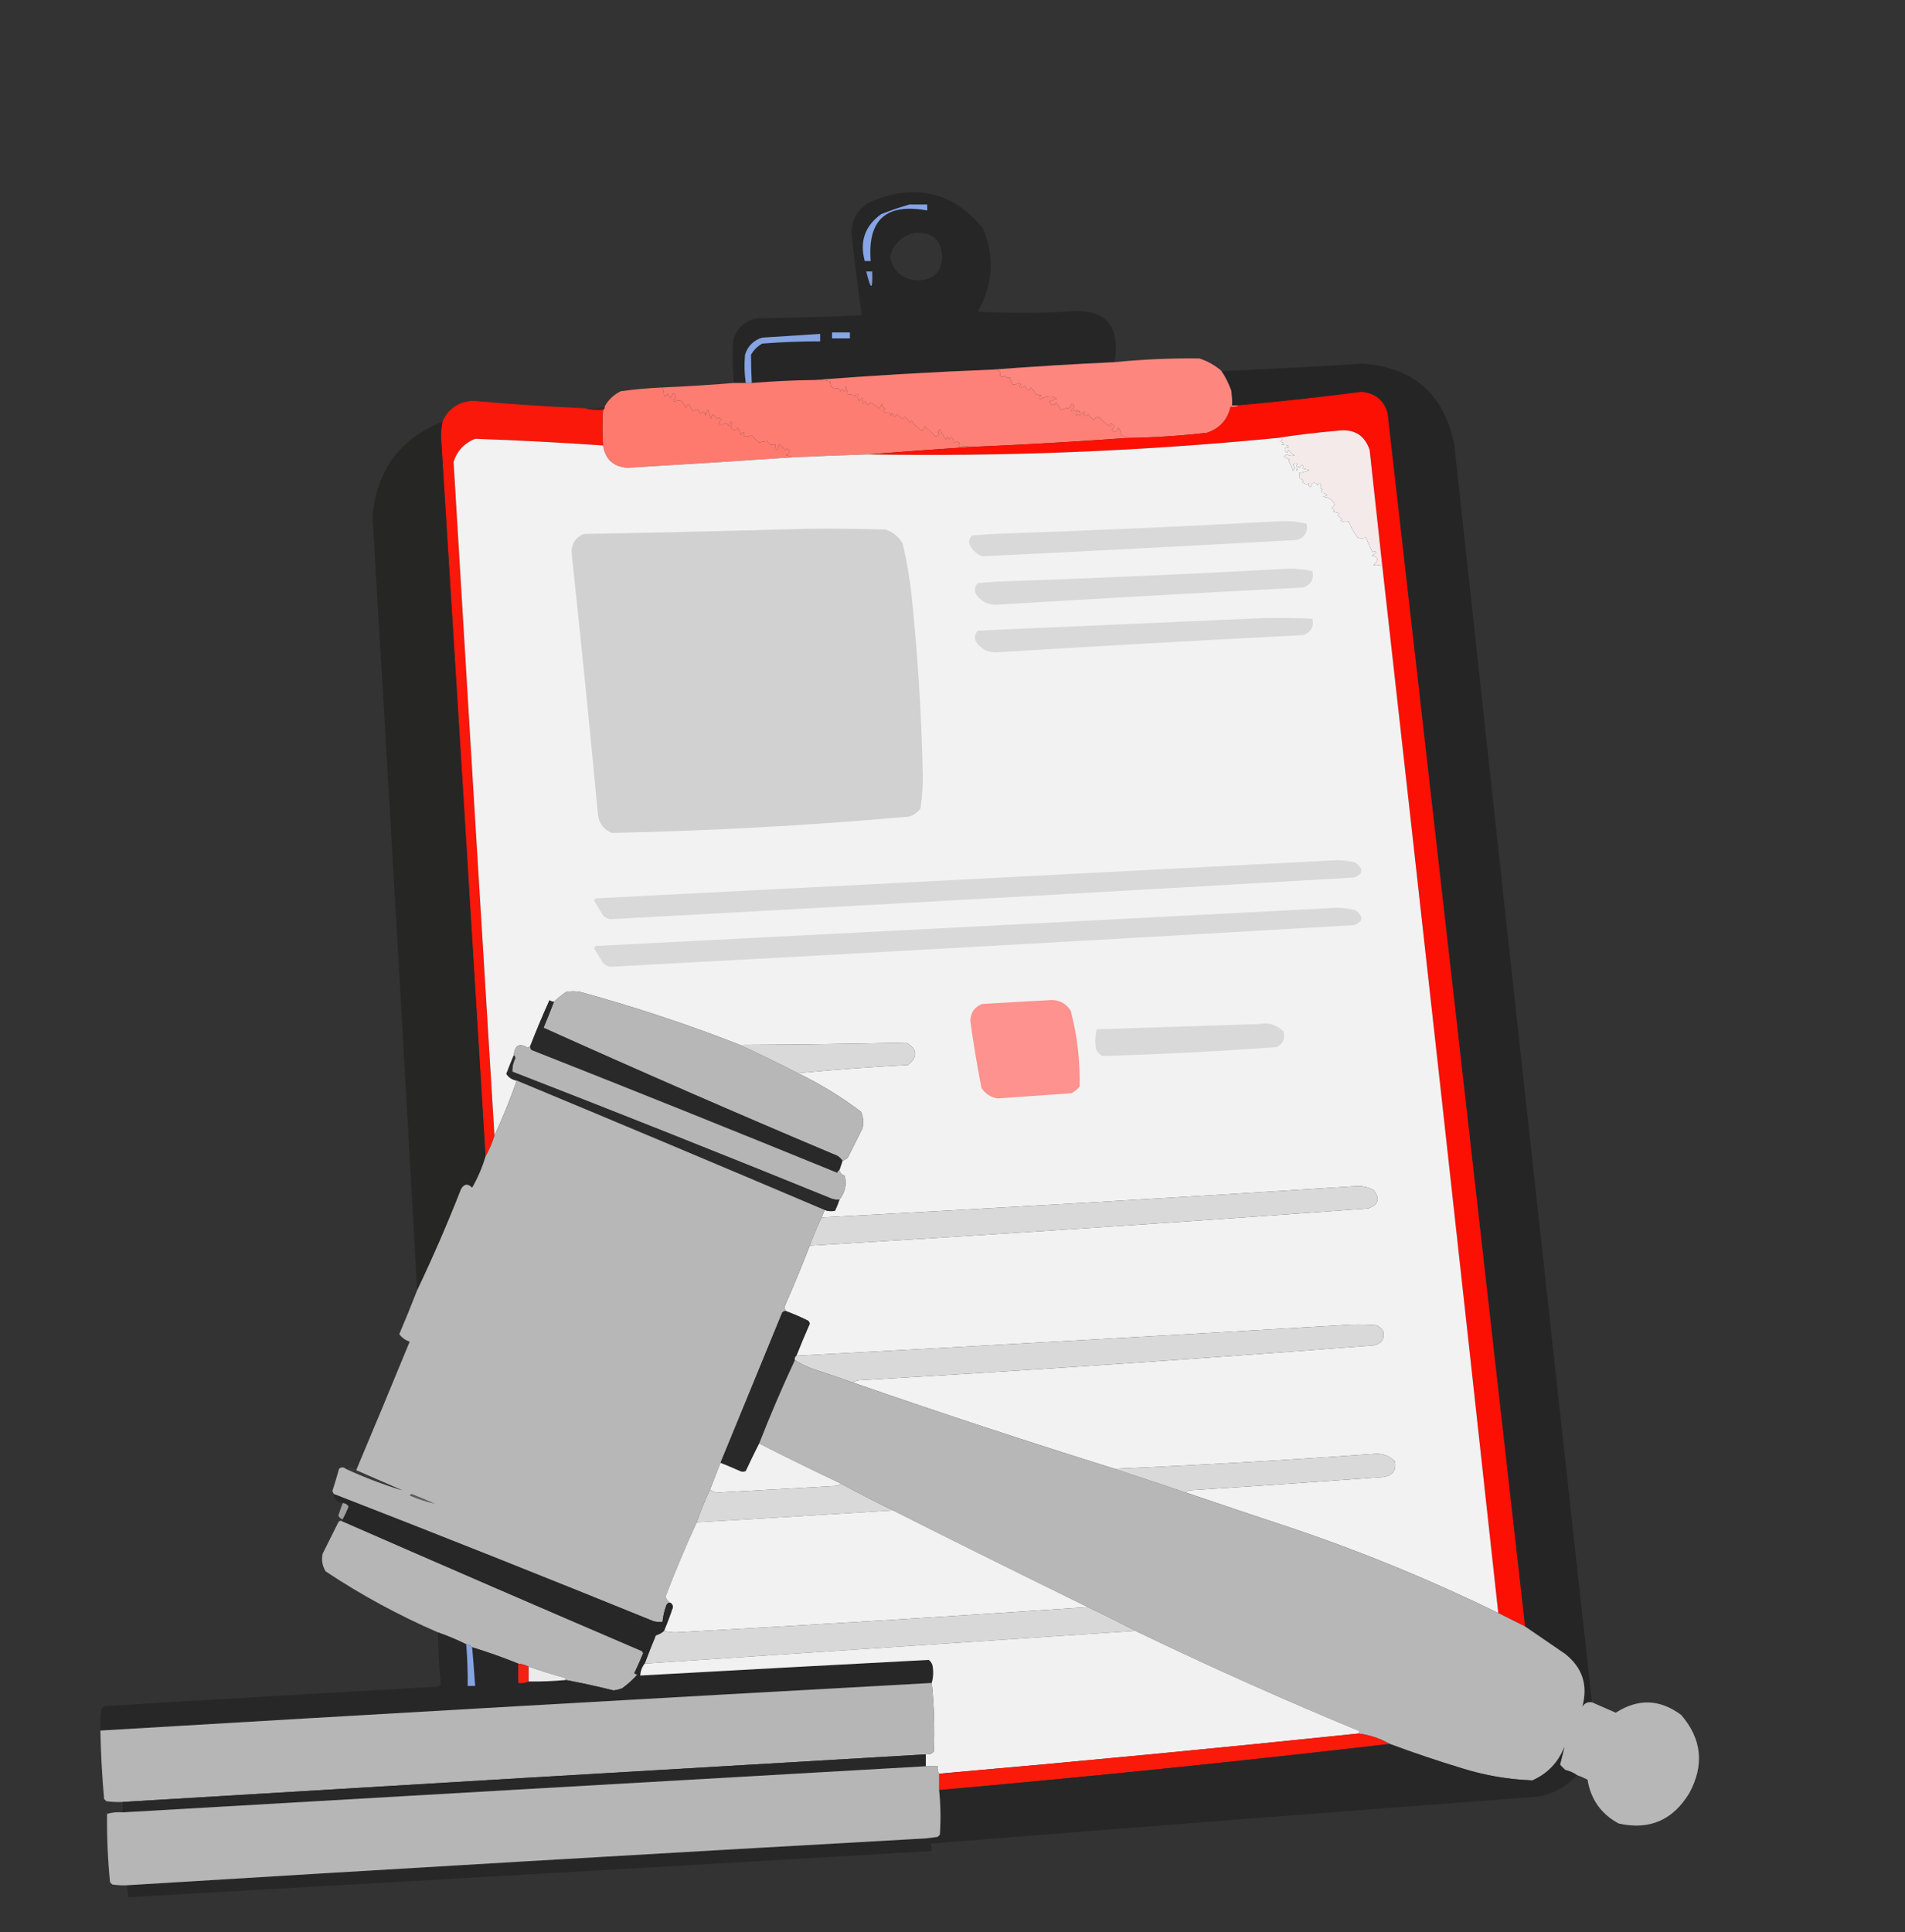 <?xml version="1.0" encoding="UTF-8"?>
<!DOCTYPE svg PUBLIC "-//W3C//DTD SVG 1.1//EN" "http://www.w3.org/Graphics/SVG/1.1/DTD/svg11.dtd">
<svg xmlns="http://www.w3.org/2000/svg" version="1.1" width="1281px" height="1299px" style="shape-rendering:geometricPrecision; text-rendering:geometricPrecision; image-rendering:optimizeQuality; fill-rule:evenodd; clip-rule:evenodd" xmlns:xlink="http://www.w3.org/1999/xlink">
<rect width="100%" height="100%" fill="#333333" stroke="none"/>
<g><path style="opacity:0.99" fill="#272727" d="M 749.5,243.5 C 721.989,244.761 694.656,246.428 667.5,248.5C 627.305,250.103 587.305,252.436 547.5,255.5C 533.473,255.668 519.473,256.335 505.5,257.5C 505.179,251.151 505.013,244.818 505,238.5C 506.833,235.333 509.333,232.833 512.5,231C 525.481,229.965 538.481,229.465 551.5,229.5C 551.5,227.833 551.5,226.167 551.5,224.5C 538.504,225.281 525.504,226.114 512.5,227C 506.64,228.859 502.807,232.693 501,238.5C 500.406,244.856 500.573,251.189 501.5,257.5C 498.833,257.5 496.167,257.5 493.5,257.5C 492.588,247.847 492.421,238.18 493,228.5C 495.502,220.322 501.002,215.488 509.5,214C 532.843,213.652 556.176,212.985 579.5,212C 576.806,193.428 574.473,174.761 572.5,156C 573.218,144.937 578.885,137.604 589.5,134C 617.963,123.6 641.797,130.1 661,153.5C 668.98,172.647 667.813,191.313 657.5,209.5C 677.496,210.591 697.496,210.591 717.5,209.5C 742.875,206.877 753.542,218.21 749.5,243.5 Z M 615.5,156.5 C 627.151,155.988 633.151,161.488 633.5,173C 633.073,182.761 627.906,187.927 618,188.5C 607.169,188.198 600.669,182.864 598.5,172.5C 600.951,163.714 606.618,158.381 615.5,156.5 Z"/></g>
<g><path style="opacity:1" fill="#86a5e5" d="M 611.5,137.5 C 615.5,137.5 619.5,137.5 623.5,137.5C 623.5,138.833 623.5,140.167 623.5,141.5C 595.916,136.425 583.249,147.758 585.5,175.5C 584.167,175.5 582.833,175.5 581.5,175.5C 577.936,162.355 581.602,151.855 592.5,144C 598.841,141.498 605.175,139.332 611.5,137.5 Z"/></g>
<g><path style="opacity:1" fill="#809dd9" d="M 582.5,182.5 C 583.833,182.5 585.167,182.5 586.5,182.5C 586.925,195.424 585.592,195.424 582.5,182.5 Z"/></g>
<g><path style="opacity:1" fill="#88a7e7" d="M 559.5,223.5 C 563.5,223.5 567.5,223.5 571.5,223.5C 571.5,224.833 571.5,226.167 571.5,227.5C 567.5,227.5 563.5,227.5 559.5,227.5C 559.5,226.167 559.5,224.833 559.5,223.5 Z"/></g>
<g><path style="opacity:1" fill="#86a4e3" d="M 505.5,257.5 C 504.167,257.5 502.833,257.5 501.5,257.5C 500.573,251.189 500.406,244.856 501,238.5C 502.807,232.693 506.64,228.859 512.5,227C 525.504,226.114 538.504,225.281 551.5,224.5C 551.5,226.167 551.5,227.833 551.5,229.5C 538.481,229.465 525.481,229.965 512.5,231C 509.333,232.833 506.833,235.333 505,238.5C 505.013,244.818 505.179,251.151 505.5,257.5 Z"/></g>
<g><path style="opacity:0.998" fill="#fd867f" d="M 821.5,249.5 C 824.167,253.501 826.334,257.834 828,262.5C 828.498,265.817 828.665,269.15 828.5,272.5C 830.167,272.5 831.833,272.5 833.5,272.5C 831.735,273.461 829.735,273.795 827.5,273.5C 825.498,282.337 820.165,288.17 811.5,291C 793.573,293.045 775.573,294.211 757.5,294.5C 756.469,293.751 755.302,293.085 754,292.5C 753.784,290.616 753.117,288.949 752,287.5C 751.151,290.521 749.651,291.021 747.5,289C 749.993,287.417 749.826,285.917 747,284.5C 746.667,285.167 746.333,285.833 746,286.5C 743.758,285.063 741.425,283.063 739,280.5C 737.482,280.057 736.315,280.724 735.5,282.5C 734.108,281.395 732.941,280.061 732,278.5C 730.951,279.517 729.784,279.684 728.5,279C 729.451,278.282 729.617,277.449 729,276.5C 728,277.5 727,278.5 726,279.5C 725.333,278.167 724.667,278.167 724,279.5C 723.333,278.5 723.333,277.5 724,276.5C 727.312,277.455 727.312,277.121 724,275.5C 719.231,276.953 718.731,276.453 722.5,274C 721.5,270.667 720.5,270.667 719.5,274C 717.444,274.311 715.444,274.811 713.5,275.5C 712.403,273.771 711.237,272.104 710,270.5C 709.667,271.167 709.333,271.833 709,272.5C 708.333,271.167 707.667,271.167 707,272.5C 706.626,271.584 706.126,270.75 705.5,270C 707.246,269.529 708.913,268.862 710.5,268C 709.584,267.626 708.75,267.126 708,266.5C 704.644,266.259 701.644,266.926 699,268.5C 698.544,267.256 699.044,266.423 700.5,266C 699.167,265.667 697.833,265.333 696.5,265C 695.696,263.229 694.529,261.729 693,260.5C 692.692,261.308 692.192,261.975 691.5,262.5C 690.667,261.5 689.833,260.5 689,259.5C 687.951,260.517 686.784,260.684 685.5,260C 686.451,259.282 686.617,258.449 686,257.5C 684.249,258.174 682.583,258.507 681,258.5C 680.02,256.741 679.353,255.074 679,253.5C 677.853,254.458 676.853,254.125 676,252.5C 674.951,253.517 673.784,253.684 672.5,253C 673.16,249.5 671.493,248 667.5,248.5C 694.656,246.428 721.989,244.761 749.5,243.5C 768.405,241.595 787.405,240.761 806.5,241C 812.145,242.819 817.145,245.652 821.5,249.5 Z"/></g>
<g><path style="opacity:0.994" fill="#272626" d="M 1070.5,1144.5 C 1067.63,1144.09 1065.47,1145.09 1064,1147.5C 1067.96,1133.03 1064.12,1121.2 1052.5,1112C 1043.43,1105.81 1034.43,1099.64 1025.5,1093.5C 994.832,821.489 963.999,549.489 933,277.5C 930.341,268.915 924.508,264.248 915.5,263.5C 888.211,267.029 860.877,270.029 833.5,272.5C 831.833,272.5 830.167,272.5 828.5,272.5C 828.665,269.15 828.498,265.817 828,262.5C 826.334,257.834 824.167,253.501 821.5,249.5C 853.177,248.107 884.844,246.441 916.5,244.5C 950.956,247.118 971.456,265.451 978,299.5C 1008.58,581.22 1039.41,862.886 1070.5,1144.5 Z"/></g>
<g><path style="opacity:1" fill="#fd8178" d="M 667.5,248.5 C 671.493,248 673.16,249.5 672.5,253C 673.784,253.684 674.951,253.517 676,252.5C 676.853,254.125 677.853,254.458 679,253.5C 679.353,255.074 680.02,256.741 681,258.5C 682.583,258.507 684.249,258.174 686,257.5C 686.617,258.449 686.451,259.282 685.5,260C 686.784,260.684 687.951,260.517 689,259.5C 689.833,260.5 690.667,261.5 691.5,262.5C 692.192,261.975 692.692,261.308 693,260.5C 694.529,261.729 695.696,263.229 696.5,265C 697.833,265.333 699.167,265.667 700.5,266C 699.044,266.423 698.544,267.256 699,268.5C 701.644,266.926 704.644,266.259 708,266.5C 708.75,267.126 709.584,267.626 710.5,268C 708.913,268.862 707.246,269.529 705.5,270C 706.126,270.75 706.626,271.584 707,272.5C 707.667,271.167 708.333,271.167 709,272.5C 709.333,271.833 709.667,271.167 710,270.5C 711.237,272.104 712.403,273.771 713.5,275.5C 715.444,274.811 717.444,274.311 719.5,274C 720.5,270.667 721.5,270.667 722.5,274C 718.731,276.453 719.231,276.953 724,275.5C 727.312,277.121 727.312,277.455 724,276.5C 723.333,277.5 723.333,278.5 724,279.5C 724.667,278.167 725.333,278.167 726,279.5C 727,278.5 728,277.5 729,276.5C 729.617,277.449 729.451,278.282 728.5,279C 729.784,279.684 730.951,279.517 732,278.5C 732.941,280.061 734.108,281.395 735.5,282.5C 736.315,280.724 737.482,280.057 739,280.5C 741.425,283.063 743.758,285.063 746,286.5C 746.333,285.833 746.667,285.167 747,284.5C 749.826,285.917 749.993,287.417 747.5,289C 749.651,291.021 751.151,290.521 752,287.5C 753.117,288.949 753.784,290.616 754,292.5C 755.302,293.085 756.469,293.751 757.5,294.5C 722.558,297.046 687.558,299.046 652.5,300.5C 649.894,299.864 647.394,299.864 645,300.5C 644.383,299.551 644.549,298.718 645.5,298C 644.24,296.887 643.073,296.72 642,297.5C 640.807,296.022 640.307,294.688 640.5,293.5C 639.522,293.977 638.689,294.643 638,295.5C 637.333,292.833 636.667,292.833 636,295.5C 634.414,293.33 633.08,290.996 632,288.5C 630.887,289.76 630.72,290.927 631.5,292C 630.892,292.87 630.059,293.37 629,293.5C 626.672,291.006 624.172,288.672 621.5,286.5C 621.704,287.529 621.204,288.529 620,289.5C 616.656,287.496 614.323,285.163 613,282.5C 612.692,283.308 612.192,283.975 611.5,284.5C 611.415,283.068 610.415,281.735 608.5,280.5C 607.833,280.833 607.167,281.167 606.5,281.5C 605.481,280.313 604.314,279.313 603,278.5C 601.84,280.797 600.84,280.464 600,277.5C 599.667,278.167 599.333,278.833 599,279.5C 598.558,277.321 597.558,276.655 596,277.5C 593.266,276.638 593.099,275.805 595.5,275C 594.151,274.228 593.318,273.061 593,271.5C 592.581,272.672 591.915,273.672 591,274.5C 589.2,272.855 587.2,271.522 585,270.5C 583.84,272.797 582.84,272.464 582,269.5C 581.692,270.308 581.192,270.975 580.5,271.5C 580.36,270.431 580.36,269.264 580.5,268C 579.256,267.544 578.423,268.044 578,269.5C 576.632,268.007 576.465,266.507 577.5,265C 576.256,264.544 575.423,265.044 575,266.5C 573.295,265.237 571.628,264.903 570,265.5C 569.667,263.5 569.333,261.5 569,259.5C 568.781,260.938 568.281,262.271 567.5,263.5C 566.459,261.009 565.626,261.009 565,263.5C 564.492,261.096 563.325,260.429 561.5,261.5C 558.953,260.379 557.953,258.712 558.5,256.5C 554.893,255.511 551.226,255.177 547.5,255.5C 587.305,252.436 627.305,250.103 667.5,248.5 Z"/></g>
<g><path style="opacity:0.999" fill="#fd7d73" d="M 547.5,255.5 C 551.226,255.177 554.893,255.511 558.5,256.5C 557.953,258.712 558.953,260.379 561.5,261.5C 563.325,260.429 564.492,261.096 565,263.5C 565.626,261.009 566.459,261.009 567.5,263.5C 568.281,262.271 568.781,260.938 569,259.5C 569.333,261.5 569.667,263.5 570,265.5C 571.628,264.903 573.295,265.237 575,266.5C 575.423,265.044 576.256,264.544 577.5,265C 576.465,266.507 576.632,268.007 578,269.5C 578.423,268.044 579.256,267.544 580.5,268C 580.36,269.264 580.36,270.431 580.5,271.5C 581.192,270.975 581.692,270.308 582,269.5C 582.84,272.464 583.84,272.797 585,270.5C 587.2,271.522 589.2,272.855 591,274.5C 591.915,273.672 592.581,272.672 593,271.5C 593.318,273.061 594.151,274.228 595.5,275C 593.099,275.805 593.266,276.638 596,277.5C 597.558,276.655 598.558,277.321 599,279.5C 599.333,278.833 599.667,278.167 600,277.5C 600.84,280.464 601.84,280.797 603,278.5C 604.314,279.313 605.481,280.313 606.5,281.5C 607.167,281.167 607.833,280.833 608.5,280.5C 610.415,281.735 611.415,283.068 611.5,284.5C 612.192,283.975 612.692,283.308 613,282.5C 614.323,285.163 616.656,287.496 620,289.5C 621.204,288.529 621.704,287.529 621.5,286.5C 624.172,288.672 626.672,291.006 629,293.5C 630.059,293.37 630.892,292.87 631.5,292C 630.72,290.927 630.887,289.76 632,288.5C 633.08,290.996 634.414,293.33 636,295.5C 636.667,292.833 637.333,292.833 638,295.5C 638.689,294.643 639.522,293.977 640.5,293.5C 640.307,294.688 640.807,296.022 642,297.5C 643.073,296.72 644.24,296.887 645.5,298C 644.549,298.718 644.383,299.551 645,300.5C 647.394,299.864 649.894,299.864 652.5,300.5C 629.493,302.062 606.493,303.728 583.5,305.5C 566.493,306.01 549.493,306.677 532.5,307.5C 531.391,306.71 530.058,306.21 528.5,306C 531.657,304.333 531.824,302.833 529,301.5C 528.667,301.833 528.333,302.167 528,302.5C 526.667,301.167 525.333,299.833 524,298.5C 522.156,303.723 521.323,303.723 521.5,298.5C 519.149,299.713 517.316,299.047 516,296.5C 514.201,296.721 512.368,297.054 510.5,297.5C 508.597,296.053 506.93,294.386 505.5,292.5C 503.929,293.309 502.262,293.643 500.5,293.5C 500.741,290.001 499.908,289.668 498,292.5C 497.784,290.616 497.117,288.949 496,287.5C 494.529,289.902 493.029,289.736 491.5,287C 491.833,286 492.167,285 492.5,284C 492.167,283.833 491.833,283.667 491.5,283.5C 490.749,284.376 490.249,285.376 490,286.5C 489.612,285.572 488.945,284.905 488,284.5C 486.578,285.205 485.245,285.539 484,285.5C 483.493,284.004 483.993,282.837 485.5,282C 484.24,280.887 483.073,280.72 482,281.5C 479.989,277.998 478.656,277.998 478,281.5C 477.333,279.5 476.667,277.5 476,275.5C 475.033,276.678 474.533,278.011 474.5,279.5C 473.858,276.203 472.691,275.869 471,278.5C 469.929,274.959 468.263,274.292 466,276.5C 465,274.833 464,273.167 463,271.5C 462.085,272.328 461.419,273.328 461,274.5C 459.842,269.537 457.342,268.037 453.5,270C 452.366,268.984 452.699,268.317 454.5,268C 453.739,263.642 452.572,263.475 451,267.5C 450.085,266.672 449.419,265.672 449,264.5C 448.577,265.956 447.744,266.456 446.5,266C 446.33,264.43 445.997,262.597 445.5,260.5C 461.534,259.812 477.534,258.812 493.5,257.5C 496.167,257.5 498.833,257.5 501.5,257.5C 502.833,257.5 504.167,257.5 505.5,257.5C 519.473,256.335 533.473,255.668 547.5,255.5 Z"/></g>
<g><path style="opacity:0.997" fill="#fe796e" d="M 445.5,260.5 C 445.997,262.597 446.33,264.43 446.5,266C 447.744,266.456 448.577,265.956 449,264.5C 449.419,265.672 450.085,266.672 451,267.5C 452.572,263.475 453.739,263.642 454.5,268C 452.699,268.317 452.366,268.984 453.5,270C 457.342,268.037 459.842,269.537 461,274.5C 461.419,273.328 462.085,272.328 463,271.5C 464,273.167 465,274.833 466,276.5C 468.263,274.292 469.929,274.959 471,278.5C 472.691,275.869 473.858,276.203 474.5,279.5C 474.533,278.011 475.033,276.678 476,275.5C 476.667,277.5 477.333,279.5 478,281.5C 478.656,277.998 479.989,277.998 482,281.5C 483.073,280.72 484.24,280.887 485.5,282C 483.993,282.837 483.493,284.004 484,285.5C 485.245,285.539 486.578,285.205 488,284.5C 488.945,284.905 489.612,285.572 490,286.5C 490.249,285.376 490.749,284.376 491.5,283.5C 491.833,283.667 492.167,283.833 492.5,284C 492.167,285 491.833,286 491.5,287C 493.029,289.736 494.529,289.902 496,287.5C 497.117,288.949 497.784,290.616 498,292.5C 499.908,289.668 500.741,290.001 500.5,293.5C 502.262,293.643 503.929,293.309 505.5,292.5C 506.93,294.386 508.597,296.053 510.5,297.5C 512.368,297.054 514.201,296.721 516,296.5C 517.316,299.047 519.149,299.713 521.5,298.5C 521.323,303.723 522.156,303.723 524,298.5C 525.333,299.833 526.667,301.167 528,302.5C 528.333,302.167 528.667,301.833 529,301.5C 531.824,302.833 531.657,304.333 528.5,306C 530.058,306.21 531.391,306.71 532.5,307.5C 495.735,309.988 458.902,312.322 422,314.5C 412.541,313.875 407.041,308.875 405.5,299.5C 404.929,291.457 404.929,283.457 405.5,275.5C 406.338,275.158 406.672,274.492 406.5,273.5C 409.006,268.828 412.673,265.328 417.5,263C 426.792,261.752 436.126,260.919 445.5,260.5 Z"/></g>
<g><path style="opacity:1" fill="#fb1003" d="M 1025.5,1093.5 C 1019.52,1090.53 1013.52,1087.53 1007.5,1084.5C 981.865,849.783 955.865,615.117 929.5,380.5C 926.631,354.512 923.798,328.512 921,302.5C 917.662,292.743 910.828,288.41 900.5,289.5C 886.298,290.693 872.298,292.359 858.5,294.5C 767.069,303.403 675.403,307.069 583.5,305.5C 606.493,303.728 629.493,302.062 652.5,300.5C 687.558,299.046 722.558,297.046 757.5,294.5C 775.573,294.211 793.573,293.045 811.5,291C 820.165,288.17 825.498,282.337 827.5,273.5C 829.735,273.795 831.735,273.461 833.5,272.5C 860.877,270.029 888.211,267.029 915.5,263.5C 924.508,264.248 930.341,268.915 933,277.5C 963.999,549.489 994.832,821.489 1025.5,1093.5 Z"/></g>
<g><path style="opacity:0.992" fill="#fb190a" d="M 393.5,274.5 C 397.298,275.483 401.298,275.817 405.5,275.5C 404.929,283.457 404.929,291.457 405.5,299.5C 376.844,297.519 348.177,296.019 319.5,295C 312.242,297.924 307.408,303.091 305,310.5C 314.041,461.486 323.207,612.486 332.5,763.5C 331.012,768.467 329.012,773.134 326.5,777.5C 316.646,615.997 306.646,454.497 296.5,293C 296.591,289.783 296.925,286.616 297.5,283.5C 301.447,274.765 308.281,270.098 318,269.5C 343.131,271.72 368.298,273.387 393.5,274.5 Z"/></g>
<g><path style="opacity:0.867" fill="#372624" d="M 406.5,273.5 C 406.672,274.492 406.338,275.158 405.5,275.5C 401.298,275.817 397.298,275.483 393.5,274.5C 397.898,274.706 402.232,274.373 406.5,273.5 Z"/></g>
<g><path style="opacity:0.992" fill="#272726" d="M 297.5,283.5 C 296.925,286.616 296.591,289.783 296.5,293C 306.646,454.497 316.646,615.997 326.5,777.5C 324.291,784.91 321.291,791.91 317.5,798.5C 314.563,795.552 312.063,795.885 310,799.5C 300.941,822.606 291.108,845.273 280.5,867.5C 270.852,694.147 260.852,520.814 250.5,347.5C 253.011,316.468 268.678,295.135 297.5,283.5 Z"/></g>
<g><path style="opacity:1" fill="#f4eaea" d="M 929.5,380.5 C 927.387,379.744 925.387,379.577 923.5,380C 927.316,376.686 926.983,374.52 922.5,373.5C 923.5,372.833 924.5,372.167 925.5,371.5C 924.726,370.289 923.893,370.289 923,371.5C 921.409,368.233 919.909,364.9 918.5,361.5C 916.452,362.083 914.619,362.083 913,361.5C 910.216,357.857 908.216,354.19 907,350.5C 905.23,351.276 903.397,351.11 901.5,350C 901.833,349.667 902.167,349.333 902.5,349C 901.5,348.167 900.5,347.333 899.5,346.5C 899.709,345.914 900.043,345.414 900.5,345C 899.167,344.667 897.833,344.333 896.5,344C 897.634,342.984 897.301,342.317 895.5,342C 896.167,341 896.833,340 897.5,339C 895.788,335.845 893.121,334.178 889.5,334C 890.5,333.667 891.5,333.333 892.5,333C 891.448,331.881 890.281,331.381 889,331.5C 888.383,330.551 888.549,329.718 889.5,329C 887.699,328.683 887.366,328.016 888.5,327C 887.638,324.266 886.805,324.099 886,326.5C 885.275,324.842 884.108,324.342 882.5,325C 882.07,325.92 881.736,326.753 881.5,327.5C 879.729,326.965 879.396,326.131 880.5,325C 878.721,325.979 877.055,325.646 875.5,324C 875.833,323.667 876.167,323.333 876.5,323C 875.584,322.626 874.75,322.126 874,321.5C 874.148,320.175 873.982,319.008 873.5,318C 875.767,317.724 878.1,317.057 880.5,316C 878.833,315.667 877.167,315.333 875.5,315C 876.711,314.107 876.711,313.274 875.5,312.5C 874.808,313.025 874.308,313.692 874,314.5C 873.667,314.167 873.333,313.833 873,313.5C 872.667,314.5 872.333,315.5 872,316.5C 871.28,314.888 871.446,313.388 872.5,312C 871.365,311.251 870.365,311.417 869.5,312.5C 870.645,313.891 870.645,315.224 869.5,316.5C 868.723,314.219 867.723,312.052 866.5,310C 866.833,309.667 867.167,309.333 867.5,309C 865.956,308.71 864.623,308.044 863.5,307C 864.025,306.308 864.692,305.808 865.5,305.5C 867.098,306.485 868.765,306.651 870.5,306C 868.697,305.363 867.364,304.197 866.5,302.5C 866.167,303.167 865.833,303.833 865.5,304.5C 863.539,303.152 863.372,301.819 865,300.5C 866.281,301.647 866.614,301.313 866,299.5C 864.68,299.201 863.18,299.034 861.5,299C 863.878,298.026 863.544,297.359 860.5,297C 861.308,296.692 861.975,296.192 862.5,295.5C 861.311,294.571 859.978,294.238 858.5,294.5C 872.298,292.359 886.298,290.693 900.5,289.5C 910.828,288.41 917.662,292.743 921,302.5C 923.798,328.512 926.631,354.512 929.5,380.5 Z"/></g>
<g><path style="opacity:1" fill="#f2f2f2" d="M 405.5,299.5 C 407.041,308.875 412.541,313.875 422,314.5C 458.902,312.322 495.735,309.988 532.5,307.5C 549.493,306.677 566.493,306.01 583.5,305.5C 675.403,307.069 767.069,303.403 858.5,294.5C 859.978,294.238 861.311,294.571 862.5,295.5C 861.975,296.192 861.308,296.692 860.5,297C 863.544,297.359 863.878,298.026 861.5,299C 863.18,299.034 864.68,299.201 866,299.5C 866.614,301.313 866.281,301.647 865,300.5C 863.372,301.819 863.539,303.152 865.5,304.5C 865.833,303.833 866.167,303.167 866.5,302.5C 867.364,304.197 868.697,305.363 870.5,306C 868.765,306.651 867.098,306.485 865.5,305.5C 864.692,305.808 864.025,306.308 863.5,307C 864.623,308.044 865.956,308.71 867.5,309C 867.167,309.333 866.833,309.667 866.5,310C 867.723,312.052 868.723,314.219 869.5,316.5C 870.645,315.224 870.645,313.891 869.5,312.5C 870.365,311.417 871.365,311.251 872.5,312C 871.446,313.388 871.28,314.888 872,316.5C 872.333,315.5 872.667,314.5 873,313.5C 873.333,313.833 873.667,314.167 874,314.5C 874.308,313.692 874.808,313.025 875.5,312.5C 876.711,313.274 876.711,314.107 875.5,315C 877.167,315.333 878.833,315.667 880.5,316C 878.1,317.057 875.767,317.724 873.5,318C 873.982,319.008 874.148,320.175 874,321.5C 874.75,322.126 875.584,322.626 876.5,323C 876.167,323.333 875.833,323.667 875.5,324C 877.055,325.646 878.721,325.979 880.5,325C 879.396,326.131 879.729,326.965 881.5,327.5C 881.736,326.753 882.07,325.92 882.5,325C 884.108,324.342 885.275,324.842 886,326.5C 886.805,324.099 887.638,324.266 888.5,327C 887.366,328.016 887.699,328.683 889.5,329C 888.549,329.718 888.383,330.551 889,331.5C 890.281,331.381 891.448,331.881 892.5,333C 891.5,333.333 890.5,333.667 889.5,334C 893.121,334.178 895.788,335.845 897.5,339C 896.833,340 896.167,341 895.5,342C 897.301,342.317 897.634,342.984 896.5,344C 897.833,344.333 899.167,344.667 900.5,345C 900.043,345.414 899.709,345.914 899.5,346.5C 900.5,347.333 901.5,348.167 902.5,349C 902.167,349.333 901.833,349.667 901.5,350C 903.397,351.11 905.23,351.276 907,350.5C 908.216,354.19 910.216,357.857 913,361.5C 914.619,362.083 916.452,362.083 918.5,361.5C 919.909,364.9 921.409,368.233 923,371.5C 923.893,370.289 924.726,370.289 925.5,371.5C 924.5,372.167 923.5,372.833 922.5,373.5C 926.983,374.52 927.316,376.686 923.5,380C 925.387,379.577 927.387,379.744 929.5,380.5C 955.865,615.117 981.865,849.783 1007.5,1084.5C 962.083,1062.29 915.416,1043.12 867.5,1027C 844.112,1019.26 820.779,1011.43 797.5,1003.5C 797.918,1002.78 798.584,1002.28 799.5,1002C 843.186,999.237 886.852,996.237 930.5,993C 936.606,991.915 939.106,988.415 938,982.5C 934.156,978.662 929.489,976.996 924,977.5C 865.881,981.664 807.714,984.998 749.5,987.5C 690.496,969.085 631.829,949.751 573.5,929.5C 574.609,928.71 575.942,928.21 577.5,928C 693.093,921.269 808.593,913.436 924,904.5C 929.382,903.131 931.382,899.797 930,894.5C 928.786,892.951 927.286,891.785 925.5,891C 917.5,890.333 909.5,890.333 901.5,891C 779.516,898.205 657.516,905.038 535.5,911.5C 538.367,904.267 541.367,897.1 544.5,890C 544.355,889.228 544.022,888.561 543.5,888C 538.599,885.536 533.599,883.369 528.5,881.5C 527.588,880.262 527.421,878.928 528,877.5C 533.789,864.26 539.289,850.926 544.5,837.5C 669.736,829.984 794.903,821.651 920,812.5C 927.069,809.889 928.236,805.722 923.5,800C 919.91,798.107 916.077,797.273 912,797.5C 792.208,805.183 672.375,812.183 552.5,818.5C 553.167,816.833 553.833,815.167 554.5,813.5C 556.782,814.39 559.115,814.556 561.5,814C 562.642,811.55 563.642,809.05 564.5,806.5C 568.281,801.676 569.447,796.343 568,790.5C 565.929,789.897 564.762,788.564 564.5,786.5C 565.167,784.5 565.833,782.5 566.5,780.5C 567.721,779.972 568.887,779.305 570,778.5C 573.333,771.833 576.667,765.167 580,758.5C 580.837,754.705 580.504,751.039 579,747.5C 565.723,737.442 551.557,728.775 536.5,721.5C 560.971,719.146 585.638,717.313 610.5,716C 617.433,710.579 617.1,705.579 609.5,701C 572.187,701.856 534.853,702.356 497.5,702.5C 462.541,688.792 426.875,676.958 390.5,667C 387.167,666.333 383.833,666.333 380.5,667C 377.669,669.001 375.003,671.167 372.5,673.5C 371.417,673.461 370.417,673.127 369.5,672.5C 364.883,682.731 360.55,693.064 356.5,703.5C 355.883,703.611 355.383,703.944 355,704.5C 349.303,700.999 346.136,702.666 345.5,709.5C 343.742,713.603 342.075,717.77 340.5,722C 342.123,724.486 344.457,725.986 347.5,726.5C 343.07,739.138 338.07,751.471 332.5,763.5C 323.207,612.486 314.041,461.486 305,310.5C 307.408,303.091 312.242,297.924 319.5,295C 348.177,296.019 376.844,297.519 405.5,299.5 Z"/></g>
<g><path style="opacity:1" fill="#d9d9d9" d="M 859.5,350.5 C 865.952,350.084 872.285,350.584 878.5,352C 879.716,357.226 877.716,360.893 872.5,363C 801.83,366.941 731.163,370.608 660.5,374C 655.936,372.27 652.936,369.104 651.5,364.5C 651.76,362.813 652.427,361.313 653.5,360C 658.167,359.667 662.833,359.333 667.5,359C 731.69,356.813 795.69,353.98 859.5,350.5 Z"/></g>
<g><path style="opacity:1" fill="#d1d1d1" d="M 543.5,355.5 C 560.837,355.333 578.17,355.5 595.5,356C 600.549,357.717 604.382,360.884 607,365.5C 609.756,377.033 611.756,388.7 613,400.5C 617.155,440.387 619.655,480.387 620.5,520.5C 620.616,528.241 620.116,535.907 619,543.5C 617.062,546.106 614.562,547.939 611.5,549C 544.945,554.928 478.278,558.594 411.5,560C 405.513,557.538 402.346,553.038 402,546.5C 396.529,488.62 390.695,430.787 384.5,373C 383.782,366.388 386.448,361.721 392.5,359C 443.002,358.089 493.336,356.923 543.5,355.5 Z"/></g>
<g><path style="opacity:1" fill="#d9d9d9" d="M 863.5,382.5 C 869.952,382.084 876.285,382.584 882.5,384C 883.735,389.187 881.735,392.853 876.5,395C 808.144,398.501 739.811,402.335 671.5,406.5C 665.573,407.119 660.74,405.119 657,400.5C 654.948,397.54 655.114,394.707 657.5,392C 662.167,391.667 666.833,391.333 671.5,391C 735.69,388.813 799.69,385.98 863.5,382.5 Z"/></g>
<g><path style="opacity:1" fill="#d9d9d9" d="M 850.5,415.5 C 861.172,415.333 871.839,415.5 882.5,416C 883.721,421.178 881.721,424.844 876.5,427C 808.146,430.464 739.813,434.297 671.5,438.5C 665.573,439.119 660.74,437.119 657,432.5C 654.948,429.54 655.114,426.707 657.5,424C 721.993,421.201 786.326,418.368 850.5,415.5 Z"/></g>
<g><path style="opacity:1" fill="#d9d9d9" d="M 895.5,578.5 C 900.959,578.103 906.292,578.603 911.5,580C 917.078,584.238 916.744,587.572 910.5,590C 743.831,599.647 577.164,608.981 410.5,618C 408.579,617.64 406.912,616.806 405.5,615.5C 403.5,612.167 401.5,608.833 399.5,605.5C 399.709,604.914 400.043,604.414 400.5,604C 565.656,595.592 730.656,587.092 895.5,578.5 Z"/></g>
<g><path style="opacity:1" fill="#d9d9d9" d="M 895.5,610.5 C 900.959,610.103 906.292,610.603 911.5,612C 917.078,616.238 916.744,619.572 910.5,622C 743.835,631.725 577.169,641.059 410.5,650C 408.579,649.64 406.912,648.806 405.5,647.5C 403.5,644.167 401.5,640.833 399.5,637.5C 399.709,636.914 400.043,636.414 400.5,636C 565.66,627.592 730.66,619.092 895.5,610.5 Z"/></g>
<g><path style="opacity:1" fill="#b7b7b7" d="M 497.5,702.5 C 510.558,708.528 523.558,714.861 536.5,721.5C 551.557,728.775 565.723,737.442 579,747.5C 580.504,751.039 580.837,754.705 580,758.5C 576.667,765.167 573.333,771.833 570,778.5C 568.887,779.305 567.721,779.972 566.5,780.5C 565.177,778.314 563.177,776.814 560.5,776C 495.139,748.437 430.139,720.104 365.5,691C 367.938,685.183 370.271,679.349 372.5,673.5C 375.003,671.167 377.669,669.001 380.5,667C 383.833,666.333 387.167,666.333 390.5,667C 426.875,676.958 462.541,688.792 497.5,702.5 Z"/></g>
<g><path style="opacity:1" fill="#292929" d="M 372.5,673.5 C 370.271,679.349 367.938,685.183 365.5,691C 430.139,720.104 495.139,748.437 560.5,776C 563.177,776.814 565.177,778.314 566.5,780.5C 565.833,782.5 565.167,784.5 564.5,786.5C 563.778,786.918 563.278,787.584 563,788.5C 494.677,760.613 426.177,733.113 357.5,706C 356.748,705.329 356.414,704.496 356.5,703.5C 360.55,693.064 364.883,682.731 369.5,672.5C 370.417,673.127 371.417,673.461 372.5,673.5 Z"/></g>
<g><path style="opacity:1" fill="#fe928e" d="M 704.5,672.5 C 711.205,671.67 716.372,674.004 720,679.5C 724.384,696.236 726.384,713.236 726,730.5C 724.442,732.359 722.609,733.859 720.5,735C 704.001,736.202 687.501,737.368 671,738.5C 666.337,737.855 662.67,735.522 660,731.5C 657.07,716.584 654.57,701.584 652.5,686.5C 652.595,680.791 655.262,676.957 660.5,675C 675.319,674.083 689.986,673.249 704.5,672.5 Z"/></g>
<g><path style="opacity:1" fill="#d9d9d9" d="M 846.5,688.5 C 853.016,687.237 858.516,688.904 863,693.5C 864.361,698.274 862.861,701.774 858.5,704C 819.526,706.822 780.526,708.822 741.5,710C 739.448,709.07 737.948,707.57 737,705.5C 736.201,700.913 736.368,696.413 737.5,692C 773.995,690.846 810.328,689.68 846.5,688.5 Z"/></g>
<g><path style="opacity:1" fill="#d9d9d9" d="M 536.5,721.5 C 523.558,714.861 510.558,708.528 497.5,702.5C 534.853,702.356 572.187,701.856 609.5,701C 617.1,705.579 617.433,710.579 610.5,716C 585.638,717.313 560.971,719.146 536.5,721.5 Z"/></g>
<g><path style="opacity:1" fill="#b5b5b5" d="M 356.5,703.5 C 356.414,704.496 356.748,705.329 357.5,706C 426.177,733.113 494.677,760.613 563,788.5C 563.278,787.584 563.778,786.918 564.5,786.5C 564.762,788.564 565.929,789.897 568,790.5C 569.447,796.343 568.281,801.676 564.5,806.5C 562.801,806.66 561.134,806.494 559.5,806C 488.026,776.927 416.36,748.427 344.5,720.5C 344.401,717.327 345.068,714.327 346.5,711.5C 346.457,710.584 346.124,709.917 345.5,709.5C 346.136,702.666 349.303,700.999 355,704.5C 355.383,703.944 355.883,703.611 356.5,703.5 Z"/></g>
<g><path style="opacity:1" fill="#2b2b2b" d="M 345.5,709.5 C 346.124,709.917 346.457,710.584 346.5,711.5C 345.068,714.327 344.401,717.327 344.5,720.5C 416.36,748.427 488.026,776.927 559.5,806C 561.134,806.494 562.801,806.66 564.5,806.5C 563.642,809.05 562.642,811.55 561.5,814C 559.115,814.556 556.782,814.39 554.5,813.5C 485.679,784.261 416.679,755.261 347.5,726.5C 344.457,725.986 342.123,724.486 340.5,722C 342.075,717.77 343.742,713.603 345.5,709.5 Z"/></g>
<g><path style="opacity:0.999" fill="#b7b7b7" d="M 347.5,726.5 C 416.679,755.261 485.679,784.261 554.5,813.5C 553.833,815.167 553.167,816.833 552.5,818.5C 549.558,824.718 546.891,831.051 544.5,837.5C 539.289,850.926 533.789,864.26 528,877.5C 527.421,878.928 527.588,880.262 528.5,881.5C 527.504,881.414 526.671,881.748 526,882.5C 512.154,916.188 498.321,949.855 484.5,983.5C 482.163,989.506 479.829,995.506 477.5,1001.5C 474.12,1008.63 471.12,1015.96 468.5,1023.5C 461,1039.85 454,1056.51 447.5,1073.5C 448.172,1075.16 449.172,1076.49 450.5,1077.5C 449.25,1077.58 448.417,1078.24 448,1079.5C 446.69,1083.07 445.857,1086.74 445.5,1090.5C 443.473,1090.66 441.473,1090.5 439.5,1090C 368.026,1060.93 296.36,1032.43 224.5,1004.5C 224.196,1003.85 223.863,1003.18 223.5,1002.5C 225.099,997.535 226.599,992.535 228,987.5C 229.49,986.272 230.99,986.272 232.5,987.5C 244.857,993.18 257.524,998.013 270.5,1002C 260.141,997.485 249.807,992.985 239.5,988.5C 251.632,959.735 263.632,930.901 275.5,902C 272.544,901.038 270.21,899.372 268.5,897C 272.651,887.202 276.651,877.369 280.5,867.5C 291.108,845.273 300.941,822.606 310,799.5C 312.063,795.885 314.563,795.552 317.5,798.5C 321.291,791.91 324.291,784.91 326.5,777.5C 329.012,773.134 331.012,768.467 332.5,763.5C 338.07,751.471 343.07,739.138 347.5,726.5 Z"/></g>
<g><path style="opacity:1" fill="#d9d9d9" d="M 544.5,837.5 C 546.891,831.051 549.558,824.718 552.5,818.5C 672.375,812.183 792.208,805.183 912,797.5C 916.077,797.273 919.91,798.107 923.5,800C 928.236,805.722 927.069,809.889 920,812.5C 794.903,821.651 669.736,829.984 544.5,837.5 Z"/></g>
<g><path style="opacity:1" fill="#292929" d="M 528.5,881.5 C 533.599,883.369 538.599,885.536 543.5,888C 544.022,888.561 544.355,889.228 544.5,890C 541.367,897.1 538.367,904.267 535.5,911.5C 534.596,912.209 534.263,913.209 534.5,914.5C 525.932,932.856 517.932,951.523 510.5,970.5C 507.414,976.573 504.414,982.739 501.5,989C 500.167,989.667 498.833,989.667 497.5,989C 493.183,987.063 488.85,985.23 484.5,983.5C 498.321,949.855 512.154,916.188 526,882.5C 526.671,881.748 527.504,881.414 528.5,881.5 Z"/></g>
<g><path style="opacity:1" fill="#d9d9d9" d="M 573.5,929.5 C 564.216,926.239 554.883,923.072 545.5,920C 541.563,918.428 537.896,916.595 534.5,914.5C 534.263,913.209 534.596,912.209 535.5,911.5C 657.516,905.038 779.516,898.205 901.5,891C 909.5,890.333 917.5,890.333 925.5,891C 927.286,891.785 928.786,892.951 930,894.5C 931.382,899.797 929.382,903.131 924,904.5C 808.593,913.436 693.093,921.269 577.5,928C 575.942,928.21 574.609,928.71 573.5,929.5 Z"/></g>
<g><path style="opacity:0.998" fill="#b7b7b7" d="M 534.5,914.5 C 537.896,916.595 541.563,918.428 545.5,920C 554.883,923.072 564.216,926.239 573.5,929.5C 631.829,949.751 690.496,969.085 749.5,987.5C 765.411,992.818 781.411,998.151 797.5,1003.5C 820.779,1011.43 844.112,1019.26 867.5,1027C 915.416,1043.12 962.083,1062.29 1007.5,1084.5C 1013.52,1087.53 1019.52,1090.53 1025.5,1093.5C 1034.43,1099.64 1043.43,1105.81 1052.5,1112C 1064.12,1121.2 1067.96,1133.03 1064,1147.5C 1065.47,1145.09 1067.63,1144.09 1070.5,1144.5C 1075.81,1146.82 1081.14,1149.15 1086.5,1151.5C 1101.49,1141.83 1116.16,1142.33 1130.5,1153C 1144.36,1169.09 1146.19,1186.59 1136,1205.5C 1124.97,1223.77 1109.14,1230.6 1088.5,1226C 1076.71,1219.69 1069.71,1209.86 1067.5,1196.5C 1065.22,1195.3 1062.89,1194.3 1060.5,1193.5C 1058.14,1191.87 1055.48,1190.7 1052.5,1190C 1051.33,1188.83 1050.17,1187.67 1049,1186.5C 1050,1182.5 1051,1178.5 1052,1174.5C 1047.87,1184.96 1040.7,1192.46 1030.5,1197C 1014.53,1196.43 998.865,1193.76 983.5,1189C 966.958,1183.99 950.625,1178.49 934.5,1172.5C 928.022,1168.79 921.022,1166.45 913.5,1165.5C 913.611,1164.88 913.944,1164.38 914.5,1164C 863.585,1142.97 813.251,1120.47 763.5,1096.5C 753.03,1091 742.363,1085.66 731.5,1080.5C 687.71,1059.1 644.043,1037.44 600.5,1015.5C 588.742,1009.79 577.076,1003.79 565.5,997.5C 547.013,988.756 528.679,979.756 510.5,970.5C 517.932,951.523 525.932,932.856 534.5,914.5 Z"/></g>
<g><path style="opacity:1" fill="#f1f1f1" d="M 510.5,970.5 C 528.679,979.756 547.013,988.756 565.5,997.5C 564.737,998.268 563.737,998.768 562.5,999C 535.997,1000.45 509.497,1001.95 483,1003.5C 480.705,1003.45 478.871,1002.79 477.5,1001.5C 479.829,995.506 482.163,989.506 484.5,983.5C 488.85,985.23 493.183,987.063 497.5,989C 498.833,989.667 500.167,989.667 501.5,989C 504.414,982.739 507.414,976.573 510.5,970.5 Z"/></g>
<g><path style="opacity:1" fill="#d9d9d9" d="M 797.5,1003.5 C 781.411,998.151 765.411,992.818 749.5,987.5C 807.714,984.998 865.881,981.664 924,977.5C 929.489,976.996 934.156,978.662 938,982.5C 939.106,988.415 936.606,991.915 930.5,993C 886.852,996.237 843.186,999.237 799.5,1002C 798.584,1002.28 797.918,1002.78 797.5,1003.5 Z"/></g>
<g><path style="opacity:0.803" fill="#3c3c3c" d="M 239.5,988.5 C 249.807,992.985 260.141,997.485 270.5,1002C 257.524,998.013 244.857,993.18 232.5,987.5C 234.877,986.328 237.21,986.661 239.5,988.5 Z"/></g>
<g><path style="opacity:1" fill="#d9d9d9" d="M 565.5,997.5 C 577.076,1003.79 588.742,1009.79 600.5,1015.5C 556.513,1018.29 512.513,1020.95 468.5,1023.5C 471.12,1015.96 474.12,1008.63 477.5,1001.5C 478.871,1002.79 480.705,1003.45 483,1003.5C 509.497,1001.95 535.997,1000.45 562.5,999C 563.737,998.768 564.737,998.268 565.5,997.5 Z"/></g>
<g><path style="opacity:1" fill="#5e5e5e" d="M 275.5,1005.5 C 275.735,1004.9 276.235,1004.57 277,1004.5C 282.224,1006.53 287.391,1008.7 292.5,1011C 286.715,1009.79 281.048,1007.95 275.5,1005.5 Z"/></g>
<g><path style="opacity:0.849" fill="#b3b3b3" d="M 230.5,1010.5 C 232.311,1010.57 233.644,1011.41 234.5,1013C 233.289,1015.92 231.956,1018.75 230.5,1021.5C 229.13,1021.14 228.13,1020.31 227.5,1019C 228.409,1016.11 229.409,1013.27 230.5,1010.5 Z"/></g>
<g><path style="opacity:1" fill="#f2f2f2" d="M 600.5,1015.5 C 644.043,1037.44 687.71,1059.1 731.5,1080.5C 639.365,1086.79 547.032,1092.45 454.5,1097.5C 451.645,1097.5 448.978,1097.16 446.5,1096.5C 448.686,1091.28 450.686,1085.95 452.5,1080.5C 452.36,1078.97 451.693,1077.97 450.5,1077.5C 449.172,1076.49 448.172,1075.16 447.5,1073.5C 454,1056.51 461,1039.85 468.5,1023.5C 512.513,1020.95 556.513,1018.29 600.5,1015.5 Z"/></g>
<g><path style="opacity:0.994" fill="#b7b7b7" d="M 229.5,1022.5 C 296.627,1051.89 363.96,1081.06 431.5,1110C 431.957,1110.41 432.291,1110.91 432.5,1111.5C 430.629,1116.07 428.629,1120.57 426.5,1125C 427.167,1125.33 427.833,1125.67 428.5,1126C 425.549,1129.28 422.216,1132.28 418.5,1135C 416.577,1135.81 414.577,1136.31 412.5,1136.5C 401.88,1133.84 391.213,1131.51 380.5,1129.5C 380.389,1128.88 380.056,1128.38 379.5,1128C 371.36,1125.8 363.36,1123.3 355.5,1120.5C 353.299,1119.43 350.965,1118.77 348.5,1118.5C 338.331,1114.37 327.998,1110.71 317.5,1107.5C 316.486,1106.33 315.153,1105.66 313.5,1105.5C 307.406,1102.46 301.073,1099.8 294.5,1097.5C 268.034,1086.02 242.867,1072.35 219,1056.5C 216.702,1052.78 216.035,1048.78 217,1044.5C 220.5,1037.5 224,1030.5 227.5,1023.5C 227.957,1022.7 228.624,1022.37 229.5,1022.5 Z"/></g>
<g><path style="opacity:1" fill="#d8d8d8" d="M 731.5,1080.5 C 742.363,1085.66 753.03,1091 763.5,1096.5C 653.498,1103.79 543.498,1111.12 433.5,1118.5C 435.896,1112.15 438.396,1105.82 441,1099.5C 443.099,1098.87 444.932,1097.87 446.5,1096.5C 448.978,1097.16 451.645,1097.5 454.5,1097.5C 547.032,1092.45 639.365,1086.79 731.5,1080.5 Z"/></g>
<g><path style="opacity:0.994" fill="#282828" d="M 224.5,1004.5 C 296.36,1032.43 368.026,1060.93 439.5,1090C 441.473,1090.5 443.473,1090.66 445.5,1090.5C 445.857,1086.74 446.69,1083.07 448,1079.5C 448.417,1078.24 449.25,1077.58 450.5,1077.5C 451.693,1077.97 452.36,1078.97 452.5,1080.5C 450.686,1085.95 448.686,1091.28 446.5,1096.5C 444.932,1097.87 443.099,1098.87 441,1099.5C 438.396,1105.82 435.896,1112.15 433.5,1118.5C 431.733,1120.79 430.733,1123.46 430.5,1126.5C 495.186,1122.9 559.852,1119.4 624.5,1116C 625.701,1116.9 626.535,1118.07 627,1119.5C 627.812,1123.69 627.645,1127.69 626.5,1131.5C 440.134,1141.75 253.8,1152.41 67.5,1163.5C 67.334,1158.82 67.501,1154.15 68,1149.5C 68.5,1148.33 69.333,1147.5 70.5,1147C 144.829,1142.59 219.162,1138.26 293.5,1134C 294.624,1133.75 295.624,1133.25 296.5,1132.5C 295.21,1120.89 294.543,1109.23 294.5,1097.5C 301.073,1099.8 307.406,1102.46 313.5,1105.5C 314.277,1114.81 314.61,1124.15 314.5,1133.5C 316.167,1133.5 317.833,1133.5 319.5,1133.5C 318.907,1124.82 318.24,1116.15 317.5,1107.5C 327.998,1110.71 338.331,1114.37 348.5,1118.5C 348.5,1122.83 348.5,1127.17 348.5,1131.5C 351.059,1131.8 353.393,1131.47 355.5,1130.5C 363.858,1130.62 372.191,1130.29 380.5,1129.5C 391.213,1131.51 401.88,1133.84 412.5,1136.5C 414.577,1136.31 416.577,1135.81 418.5,1135C 422.216,1132.28 425.549,1129.28 428.5,1126C 427.833,1125.67 427.167,1125.33 426.5,1125C 428.629,1120.57 430.629,1116.07 432.5,1111.5C 432.291,1110.91 431.957,1110.41 431.5,1110C 363.96,1081.06 296.627,1051.89 229.5,1022.5C 230.167,1022.5 230.5,1022.17 230.5,1021.5C 231.956,1018.75 233.289,1015.92 234.5,1013C 233.644,1011.41 232.311,1010.57 230.5,1010.5C 226.624,1010.25 224.624,1008.25 224.5,1004.5 Z"/></g>
<g><path style="opacity:1" fill="#f2f1f1" d="M 763.5,1096.5 C 813.251,1120.47 863.585,1142.97 914.5,1164C 913.944,1164.38 913.611,1164.88 913.5,1165.5C 819.577,1175.29 725.577,1184.29 631.5,1192.5C 630.549,1191.08 630.216,1189.41 630.5,1187.5C 627.833,1187.5 625.167,1187.5 622.5,1187.5C 622.5,1184.83 622.5,1182.17 622.5,1179.5C 624.722,1179.82 626.556,1179.16 628,1177.5C 628.604,1162.11 628.104,1146.77 626.5,1131.5C 627.645,1127.69 627.812,1123.69 627,1119.5C 626.535,1118.07 625.701,1116.9 624.5,1116C 559.852,1119.4 495.186,1122.9 430.5,1126.5C 430.733,1123.46 431.733,1120.79 433.5,1118.5C 543.498,1111.12 653.498,1103.79 763.5,1096.5 Z"/></g>
<g><path style="opacity:1" fill="#86a4e3" d="M 313.5,1105.5 C 315.153,1105.66 316.486,1106.33 317.5,1107.5C 318.24,1116.15 318.907,1124.82 319.5,1133.5C 317.833,1133.5 316.167,1133.5 314.5,1133.5C 314.61,1124.15 314.277,1114.81 313.5,1105.5 Z"/></g>
<g><path style="opacity:1" fill="#f52112" d="M 348.5,1118.5 C 350.965,1118.77 353.299,1119.43 355.5,1120.5C 355.5,1123.83 355.5,1127.17 355.5,1130.5C 353.393,1131.47 351.059,1131.8 348.5,1131.5C 348.5,1127.17 348.5,1122.83 348.5,1118.5 Z"/></g>
<g><path style="opacity:1" fill="#ebebeb" d="M 355.5,1120.5 C 363.36,1123.3 371.36,1125.8 379.5,1128C 380.056,1128.38 380.389,1128.88 380.5,1129.5C 372.191,1130.29 363.858,1130.62 355.5,1130.5C 355.5,1127.17 355.5,1123.83 355.5,1120.5 Z"/></g>
<g><path style="opacity:0.999" fill="#b6b6b6" d="M 626.5,1131.5 C 628.104,1146.77 628.604,1162.11 628,1177.5C 626.556,1179.16 624.722,1179.82 622.5,1179.5C 442.345,1189.98 262.345,1200.65 82.5,1211.5C 78.818,1211.67 75.152,1211.5 71.5,1211C 71,1210.5 70.5,1210 70,1209.5C 68.639,1194.19 67.805,1178.86 67.5,1163.5C 253.8,1152.41 440.134,1141.75 626.5,1131.5 Z"/></g>
<g><path style="opacity:1" fill="#f91a0a" d="M 913.5,1165.5 C 921.022,1166.45 928.022,1168.79 934.5,1172.5C 833.655,1184.22 732.655,1194.55 631.5,1203.5C 631.5,1199.83 631.5,1196.17 631.5,1192.5C 725.577,1184.29 819.577,1175.29 913.5,1165.5 Z"/></g>
<g><path style="opacity:0.978" fill="#272727" d="M 934.5,1172.5 C 950.625,1178.49 966.958,1183.99 983.5,1189C 998.865,1193.76 1014.53,1196.43 1030.5,1197C 1040.7,1192.46 1047.87,1184.96 1052,1174.5C 1051,1178.5 1050,1182.5 1049,1186.5C 1050.17,1187.67 1051.33,1188.83 1052.5,1190C 1055.48,1190.7 1058.14,1191.87 1060.5,1193.5C 1053.25,1201.46 1044.25,1206.29 1033.5,1208C 897.471,1218.22 761.471,1228.72 625.5,1239.5C 626.309,1241.07 626.643,1242.74 626.5,1244.5C 446.516,1255.07 266.516,1265.4 86.5,1275.5C 85.908,1272.87 85.575,1270.21 85.5,1267.5C 264.315,1256.52 443.315,1246.02 622.5,1236C 625.167,1235.67 627.833,1235.33 630.5,1235C 631,1234.5 631.5,1234 632,1233.5C 632.699,1223.48 632.532,1213.48 631.5,1203.5C 732.655,1194.55 833.655,1184.22 934.5,1172.5 Z"/></g>
<g><path style="opacity:0.999" fill="#282828" d="M 622.5,1179.5 C 622.5,1182.17 622.5,1184.83 622.5,1187.5C 442.496,1197.76 262.496,1208.09 82.5,1218.5C 82.5,1216.17 82.5,1213.83 82.5,1211.5C 262.345,1200.65 442.345,1189.98 622.5,1179.5 Z"/></g>
<g><path style="opacity:0.999" fill="#b6b6b6" d="M 622.5,1187.5 C 625.167,1187.5 627.833,1187.5 630.5,1187.5C 630.216,1189.41 630.549,1191.08 631.5,1192.5C 631.5,1196.17 631.5,1199.83 631.5,1203.5C 632.532,1213.48 632.699,1223.48 632,1233.5C 631.5,1234 631,1234.5 630.5,1235C 627.833,1235.33 625.167,1235.67 622.5,1236C 443.315,1246.02 264.315,1256.52 85.5,1267.5C 82.15,1267.67 78.817,1267.5 75.5,1267C 75,1266.5 74.5,1266 74,1265.5C 72.472,1250.19 71.805,1234.86 72,1219.5C 75.394,1218.54 78.894,1218.21 82.5,1218.5C 262.496,1208.09 442.496,1197.76 622.5,1187.5 Z"/></g>
</svg>
